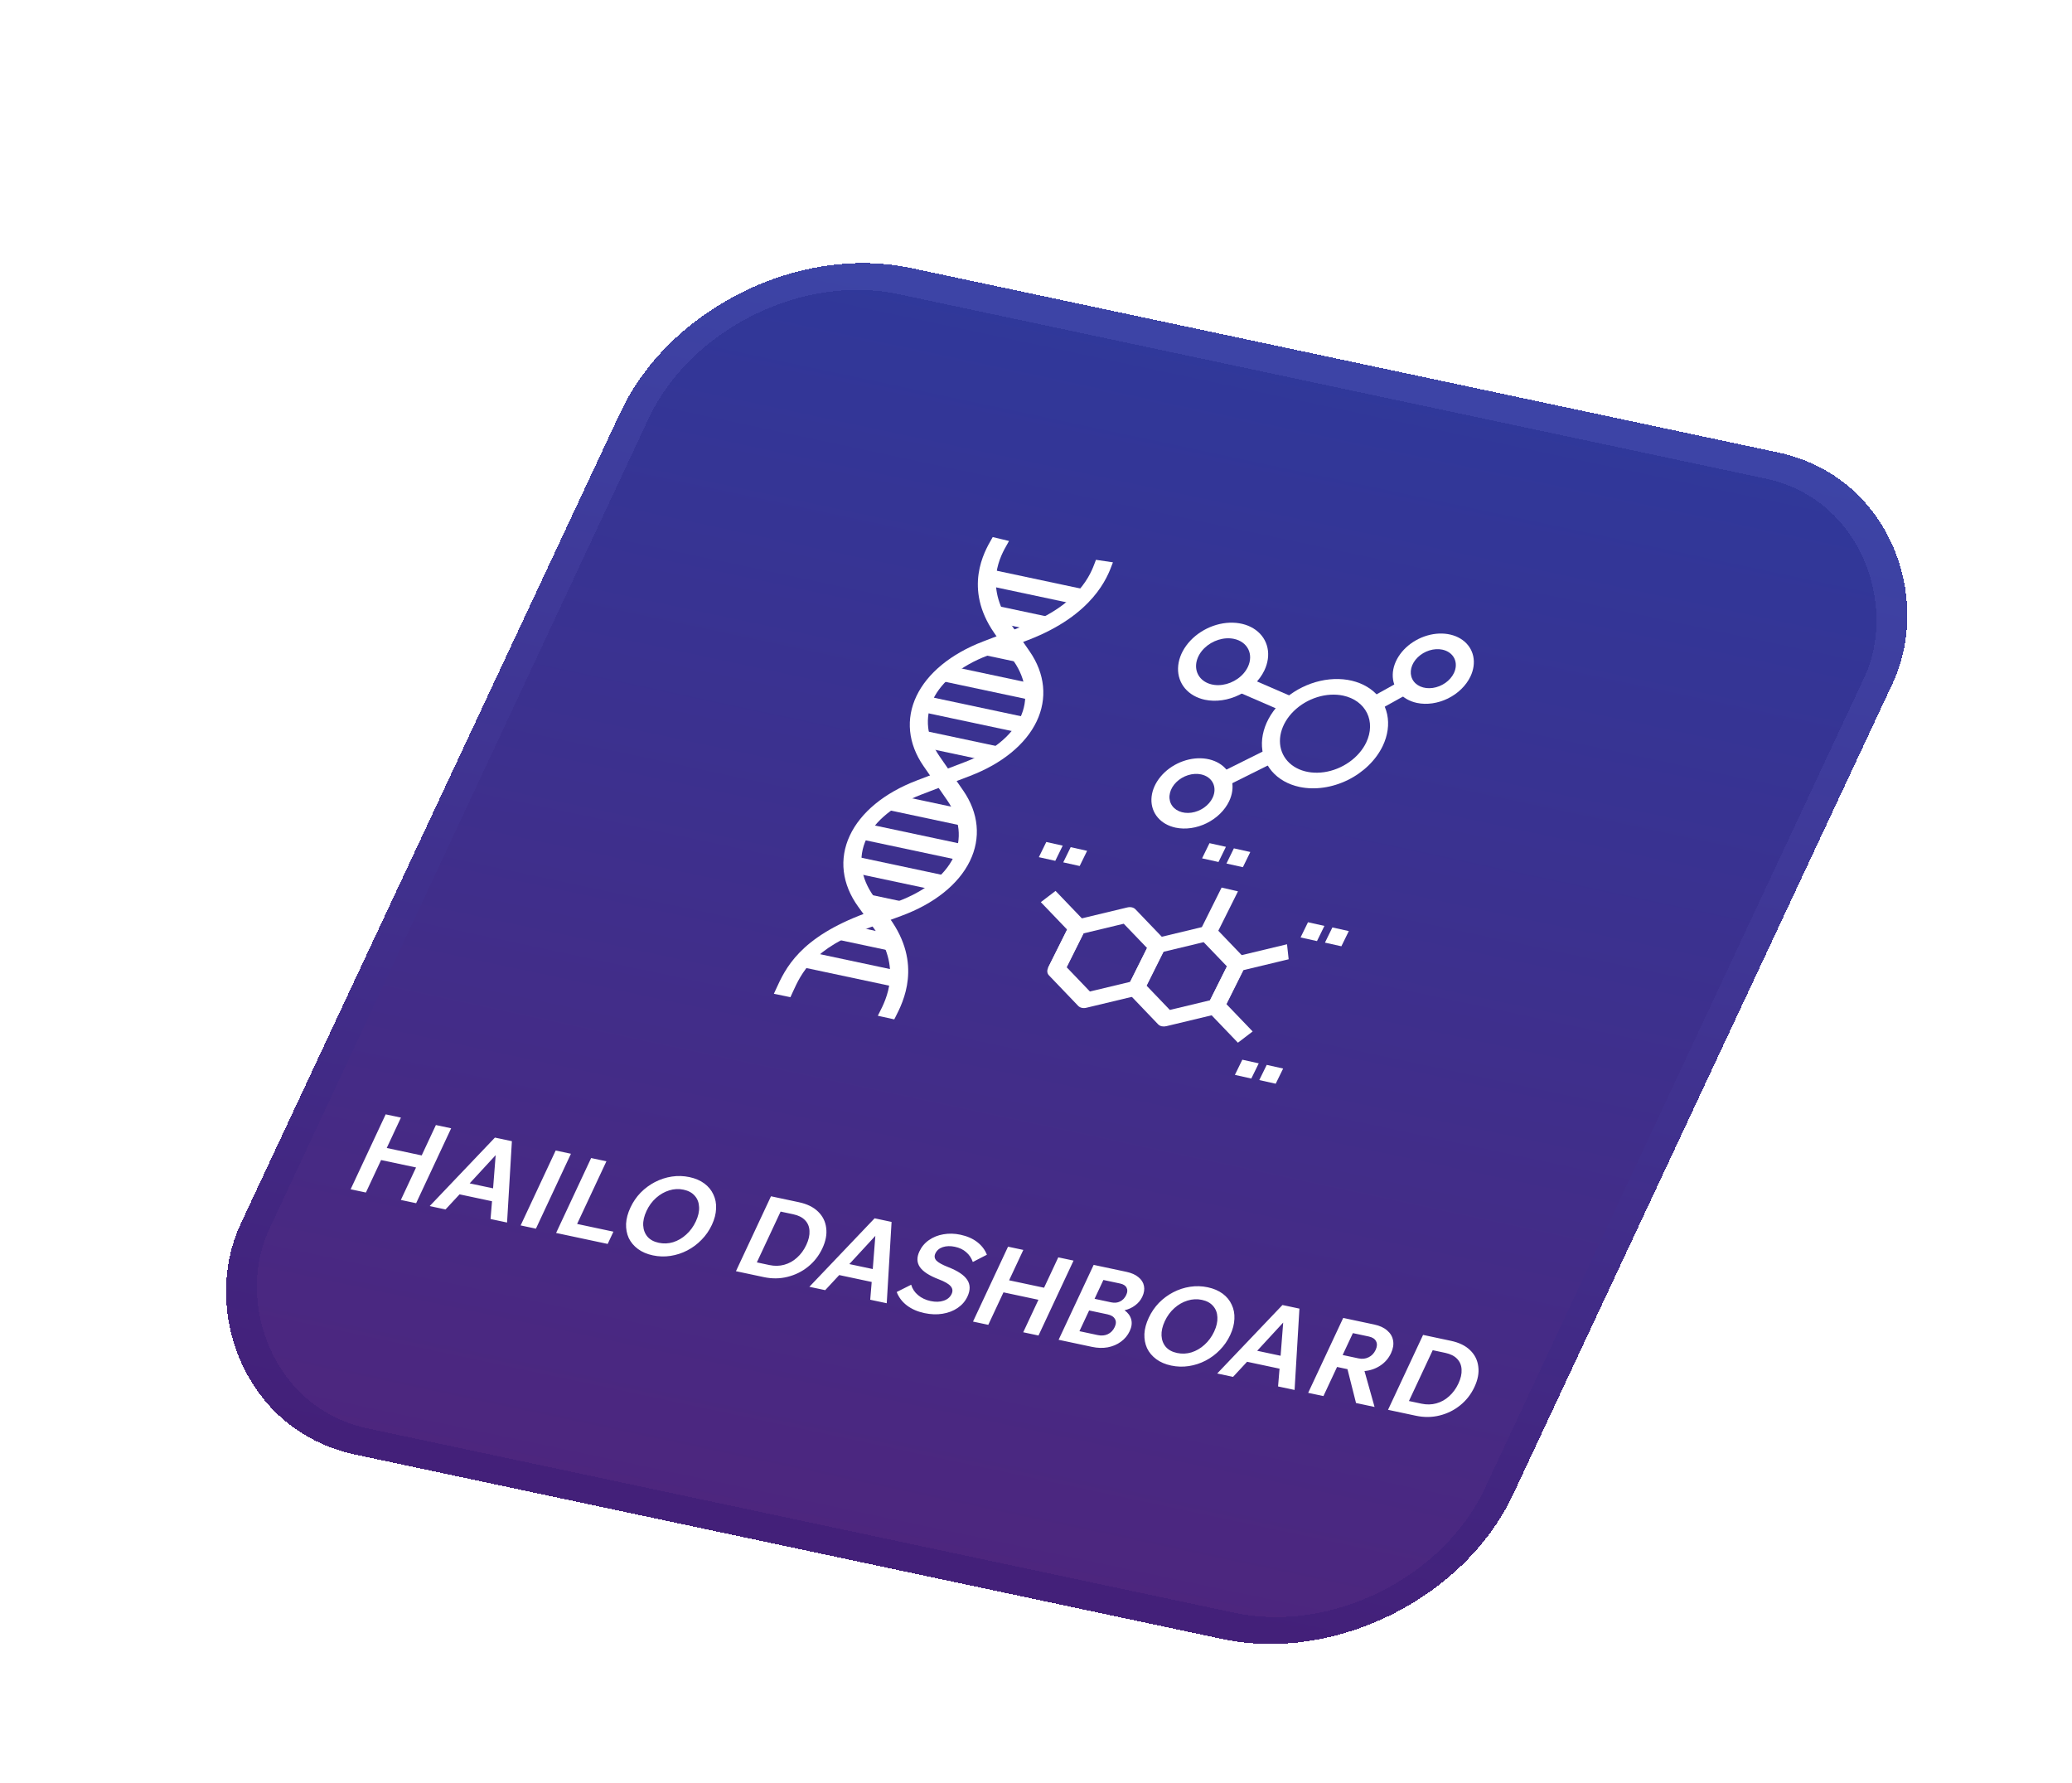 <svg width="215" height="185" viewBox="0 0 215 185" fill="none" xmlns="http://www.w3.org/2000/svg">
<g filter="url(#filter0_dd_1_303)">
<rect width="132" height="132.891" rx="20" transform="matrix(0.978 0.208 -0.424 0.906 56.31 0)" fill="url(#paint0_linear_1_303)" shape-rendering="crispEdges"/>
<g clip-path="url(#clip0_1_303)">
<path d="M74.792 80.76L73.086 80.384L73.242 80.077C73.959 78.678 75.64 75.404 72.676 71.312L71.054 69.074C69.359 66.734 69.047 64.113 70.18 61.691C71.301 59.292 73.761 57.264 77.106 55.983L82.195 54.033C84.945 52.979 86.954 51.363 87.852 49.483C88.75 47.603 88.513 45.511 87.185 43.59L85.158 40.66C81.953 36.026 84.151 32.214 84.871 30.965C84.928 30.865 84.975 30.784 85.009 30.721L86.7 31.127C86.659 31.213 86.594 31.322 86.518 31.455C85.847 32.617 84.076 35.69 86.812 39.648L88.839 42.578C90.441 44.892 90.698 47.475 89.565 49.847C88.431 52.22 85.98 54.227 82.666 55.496L77.576 57.447C74.805 58.511 72.787 60.142 71.899 62.041C71.001 63.963 71.283 66.094 72.694 68.037L74.316 70.274C77.746 75.004 75.701 78.986 74.933 80.484L74.792 80.76Z" fill="white"/>
<path d="M62.301 78.104L62.516 77.636C63.486 75.5 64.952 72.27 71.817 69.747L75.079 68.552C77.918 67.508 79.996 65.879 80.93 63.969C81.853 62.078 81.625 59.968 80.285 58.031L77.826 54.476C76.224 52.161 75.967 49.578 77.101 47.206C78.236 44.834 80.684 42.826 83.999 41.557L88.196 39.945C94.002 37.718 95.181 34.534 95.625 33.336L95.721 33.081L97.483 33.341L97.402 33.554C96.921 34.854 95.457 38.808 88.669 41.409L84.472 43.014C81.723 44.067 79.715 45.683 78.816 47.563C77.918 49.443 78.154 51.535 79.482 53.456L81.941 57.011C83.559 59.347 83.805 61.95 82.638 64.34C81.46 66.752 78.933 68.77 75.52 70.023L72.255 71.223C66.317 73.408 65.165 75.936 64.242 77.968L64.017 78.458L62.301 78.104Z" fill="white"/>
<path d="M94.717 36.188L84.803 34.081L84.049 35.66L93.962 37.767L94.717 36.188Z" fill="white"/>
<path d="M90.817 38.999L85.581 37.886L84.827 39.465L90.062 40.578L90.817 38.999Z" fill="white"/>
<path d="M88.25 42.094L84.689 41.337L83.934 42.916L87.495 43.673L88.25 42.094Z" fill="white"/>
<path d="M89.702 46.042L80.292 44.042L79.537 45.621L88.948 47.621L89.702 46.042Z" fill="white"/>
<path d="M88.81 49.493L78.084 47.213L77.329 48.792L88.055 51.072L88.81 49.493Z" fill="white"/>
<path d="M85.756 52.483L77.924 50.819L77.169 52.398L85.001 54.062L85.756 52.483Z" fill="white"/>
<path d="M82.605 59.095L74.756 57.426L74.001 59.005L81.85 60.674L82.605 59.095Z" fill="white"/>
<path d="M82.443 62.7L71.762 60.43L71.008 62.009L81.688 64.279L82.443 62.7Z" fill="white"/>
<path d="M80.222 65.868L70.824 63.871L70.07 65.45L79.467 67.447L80.222 65.868Z" fill="white"/>
<path d="M75.657 68.538L72.35 67.835L71.596 69.414L74.903 70.117L75.657 68.538Z" fill="white"/>
<path d="M75.038 72.047L69.638 70.899L68.883 72.478L74.284 73.626L75.038 72.047Z" fill="white"/>
<path d="M75.652 75.817L65.79 73.721L65.036 75.3L74.897 77.396L75.652 75.817Z" fill="white"/>
<path d="M108.759 67.086L106.551 71.512L108.249 71.904L110.458 67.478L108.759 67.086Z" fill="white"/>
<path d="M102.558 81.478C102.403 81.445 102.269 81.374 102.171 81.272L99.137 78.101C99.042 78.002 98.985 77.879 98.97 77.742C98.955 77.605 98.983 77.46 99.052 77.322L101.261 72.897C101.33 72.759 101.437 72.633 101.571 72.53C101.705 72.428 101.861 72.353 102.025 72.314L107.269 71.055C107.432 71.016 107.597 71.014 107.746 71.048C107.895 71.083 108.023 71.153 108.118 71.252L111.154 74.419C111.248 74.518 111.306 74.642 111.321 74.778C111.336 74.915 111.307 75.06 111.239 75.198L109.029 79.624C108.961 79.762 108.854 79.888 108.72 79.991C108.585 80.093 108.429 80.168 108.265 80.207L103.021 81.466C102.863 81.504 102.704 81.508 102.558 81.478ZM100.975 77.263L103.389 79.782L107.556 78.781L109.312 75.262L106.897 72.749L102.729 73.749L100.975 77.263Z" fill="white"/>
<path d="M110.451 83.181L107.415 80.014C107.32 79.915 107.262 79.791 107.248 79.654C107.233 79.517 107.261 79.373 107.33 79.235L109.539 74.809C109.608 74.671 109.715 74.544 109.849 74.442C109.983 74.339 110.14 74.264 110.304 74.225L115.547 72.967L115.717 74.525L111.011 75.654L109.256 79.173L111.981 82.013L110.451 83.181Z" fill="white"/>
<path d="M94.265 79.566C94.109 79.533 93.975 79.462 93.877 79.359L90.843 76.192C90.748 76.094 90.69 75.969 90.675 75.833C90.66 75.696 90.689 75.551 90.758 75.413L92.966 70.988C93.035 70.85 93.142 70.724 93.277 70.621C93.411 70.519 93.568 70.445 93.731 70.405L98.975 69.147C99.139 69.107 99.303 69.105 99.452 69.139C99.602 69.174 99.73 69.244 99.824 69.343L102.86 72.51C102.955 72.609 103.012 72.733 103.027 72.87C103.042 73.006 103.014 73.151 102.945 73.289L100.736 77.715C100.667 77.853 100.56 77.98 100.426 78.082C100.292 78.184 100.135 78.259 99.972 78.298L94.727 79.555C94.569 79.593 94.41 79.597 94.265 79.566ZM92.683 75.351L95.095 77.869L99.265 76.869L101.02 73.35L98.605 70.837L94.437 71.837L92.683 75.351Z" fill="white"/>
<path d="M92.442 75.802L90.743 75.41L92.725 71.438L90 68.597L91.529 67.431L94.565 70.598C94.66 70.697 94.717 70.821 94.732 70.958C94.747 71.094 94.718 71.239 94.649 71.377L92.442 75.802Z" fill="white"/>
<path d="M117.723 70.683L116.952 72.259L118.656 72.638L119.427 71.063L117.723 70.683Z" fill="white"/>
<path d="M120.254 71.222L119.483 72.797L121.187 73.176L121.958 71.601L120.254 71.222Z" fill="white"/>
<path d="M107.503 62.478L106.732 64.053L108.436 64.432L109.207 62.857L107.503 62.478Z" fill="white"/>
<path d="M110.033 63.016L109.262 64.591L110.967 64.97L111.738 63.395L110.033 63.016Z" fill="white"/>
<path d="M110.909 84.944L110.138 86.519L111.842 86.898L112.613 85.323L110.909 84.944Z" fill="white"/>
<path d="M113.44 85.482L112.669 87.057L114.373 87.436L115.144 85.861L113.44 85.482Z" fill="white"/>
<path d="M90.568 62.356L89.796 63.931L91.501 64.311L92.272 62.735L90.568 62.356Z" fill="white"/>
<path d="M93.099 62.894L92.328 64.47L94.032 64.849L94.803 63.273L93.099 62.894Z" fill="white"/>
<path d="M107.028 47.6C106.182 47.42 105.465 47.013 104.968 46.429C104.472 45.846 104.218 45.113 104.239 44.323C104.259 43.533 104.554 42.721 105.085 41.99C105.616 41.26 106.36 40.643 107.222 40.218C108.084 39.793 109.026 39.579 109.929 39.603C110.832 39.628 111.655 39.889 112.294 40.354C112.934 40.819 113.36 41.467 113.52 42.216C113.68 42.965 113.567 43.782 113.194 44.562C112.692 45.608 111.761 46.516 110.606 47.085C109.45 47.655 108.163 47.84 107.028 47.6ZM110.046 41.284C109.538 41.176 108.975 41.21 108.429 41.38C107.882 41.551 107.376 41.851 106.975 42.242C106.574 42.633 106.296 43.099 106.175 43.579C106.055 44.06 106.097 44.534 106.298 44.941C106.499 45.349 106.849 45.672 107.303 45.869C107.758 46.066 108.296 46.129 108.851 46.05C109.406 45.97 109.952 45.752 110.42 45.422C110.889 45.093 111.258 44.667 111.482 44.198C111.782 43.57 111.799 42.91 111.53 42.364C111.261 41.817 110.727 41.429 110.046 41.284Z" fill="white"/>
<path d="M116.848 56.645C115.663 56.393 114.66 55.823 113.965 55.006C113.27 54.189 112.914 53.163 112.943 52.057C112.972 50.951 113.385 49.814 114.128 48.791C114.871 47.768 115.913 46.905 117.12 46.31C118.327 45.715 119.646 45.416 120.91 45.45C122.174 45.483 123.326 45.849 124.221 46.5C125.116 47.151 125.713 48.058 125.937 49.107C126.161 50.156 126.002 51.299 125.48 52.392C124.778 53.857 123.475 55.127 121.857 55.925C120.239 56.722 118.437 56.981 116.848 56.645ZM121.375 47.171C120.529 46.991 119.591 47.047 118.68 47.331C117.769 47.615 116.926 48.115 116.257 48.767C115.588 49.42 115.124 50.196 114.924 50.996C114.723 51.797 114.794 52.587 115.129 53.267C115.464 53.946 116.047 54.484 116.804 54.813C117.561 55.141 118.459 55.246 119.384 55.114C120.309 54.981 121.219 54.617 121.999 54.068C122.78 53.519 123.395 52.809 123.768 52.028C124.267 50.981 124.295 49.882 123.846 48.971C123.398 48.061 122.509 47.413 121.375 47.171Z" fill="white"/>
<path d="M103.987 60.869C103.226 60.707 102.581 60.34 102.134 59.815C101.687 59.29 101.458 58.63 101.477 57.919C101.496 57.208 101.761 56.478 102.239 55.82C102.717 55.163 103.386 54.607 104.162 54.225C104.938 53.843 105.786 53.65 106.599 53.672C107.411 53.694 108.152 53.929 108.727 54.347C109.303 54.766 109.687 55.349 109.831 56.023C109.975 56.697 109.872 57.432 109.537 58.135C109.085 59.076 108.248 59.893 107.207 60.406C106.167 60.918 105.009 61.085 103.987 60.869ZM106.628 55.342C106.205 55.252 105.736 55.28 105.281 55.422C104.825 55.564 104.403 55.814 104.069 56.141C103.735 56.467 103.503 56.855 103.403 57.255C103.302 57.656 103.338 58.05 103.505 58.39C103.673 58.73 103.964 58.999 104.343 59.163C104.721 59.328 105.17 59.38 105.633 59.314C106.095 59.247 106.55 59.065 106.94 58.791C107.33 58.516 107.638 58.161 107.825 57.771C108.075 57.247 108.089 56.697 107.865 56.242C107.641 55.787 107.196 55.463 106.628 55.342Z" fill="white"/>
<path d="M129.027 47.928C128.266 47.766 127.62 47.399 127.174 46.874C126.727 46.349 126.498 45.689 126.517 44.978C126.536 44.267 126.801 43.537 127.279 42.879C127.757 42.221 128.426 41.666 129.202 41.284C129.978 40.902 130.826 40.709 131.639 40.731C132.451 40.753 133.192 40.987 133.767 41.406C134.342 41.825 134.726 42.408 134.87 43.082C135.014 43.756 134.912 44.491 134.576 45.194C134.125 46.135 133.287 46.952 132.247 47.465C131.207 47.977 130.049 48.144 129.027 47.928ZM131.668 42.401C131.245 42.311 130.776 42.339 130.32 42.481C129.865 42.623 129.443 42.873 129.109 43.2C128.775 43.526 128.543 43.914 128.442 44.314C128.342 44.715 128.378 45.109 128.545 45.449C128.712 45.789 129.004 46.058 129.382 46.222C129.761 46.386 130.21 46.439 130.672 46.373C131.135 46.306 131.59 46.124 131.98 45.85C132.37 45.575 132.678 45.22 132.865 44.83C133.115 44.306 133.129 43.757 132.905 43.301C132.68 42.846 132.235 42.522 131.668 42.401Z" fill="white"/>
<path d="M127.492 45.561L124.082 47.458L124.867 48.774L128.277 46.878L127.492 45.561Z" fill="white"/>
<path d="M111.456 45.276L110.383 46.753L115.253 48.866L116.326 47.389L111.456 45.276Z" fill="white"/>
<path d="M113.746 52.613L108.447 55.253L109.133 56.622L114.433 53.982L113.746 52.613Z" fill="white"/>
</g>
<path d="M19.968 98.724L18.383 98.387L22.019 90.615L23.603 90.952L22.129 94.104L25.756 94.875L27.23 91.723L28.815 92.06L25.179 99.832L23.595 99.495L25.171 96.125L21.544 95.354L19.968 98.724ZM34.615 101.837L32.901 101.473L33.054 99.629L29.685 98.913L28.229 100.48L26.586 100.131L33.355 93.025L35.116 93.399L34.615 101.837ZM30.734 97.774L33.164 98.29L33.433 94.846L30.734 97.774ZM37.609 102.474L36.024 102.137L39.66 94.365L41.244 94.702L37.609 102.474ZM45.056 104.057L39.704 102.919L43.339 95.147L44.924 95.484L41.883 101.984L45.651 102.785L45.056 104.057ZM49.742 105.244C49.131 105.114 48.615 104.893 48.194 104.58C47.772 104.267 47.455 103.889 47.24 103.445C47.038 102.996 46.946 102.502 46.965 101.965C46.992 101.429 47.143 100.867 47.418 100.28C47.689 99.701 48.041 99.186 48.475 98.737C48.917 98.289 49.411 97.924 49.956 97.641C50.512 97.353 51.096 97.162 51.707 97.069C52.319 96.976 52.93 96.995 53.54 97.124C54.15 97.254 54.666 97.475 55.088 97.788C55.509 98.101 55.822 98.482 56.024 98.931C56.238 99.375 56.332 99.865 56.304 100.401C56.285 100.938 56.14 101.497 55.869 102.077C55.594 102.664 55.236 103.181 54.794 103.629C54.36 104.078 53.865 104.447 53.309 104.735C52.764 105.018 52.186 105.206 51.574 105.299C50.963 105.392 50.352 105.374 49.742 105.244ZM50.352 103.939C50.86 104.048 51.361 104.026 51.853 103.876C52.348 103.718 52.798 103.456 53.202 103.087C53.618 102.714 53.951 102.259 54.202 101.722C54.453 101.186 54.566 100.688 54.54 100.229C54.522 99.771 54.375 99.385 54.1 99.072C53.828 98.751 53.438 98.537 52.93 98.429C52.429 98.322 51.931 98.348 51.436 98.505C50.944 98.656 50.492 98.914 50.079 99.281C49.667 99.647 49.335 100.098 49.084 100.635C48.834 101.171 48.719 101.672 48.742 102.139C48.768 102.599 48.917 102.989 49.188 103.31C49.463 103.623 49.851 103.833 50.352 103.939ZM58.365 106.886L62.001 99.114L64.888 99.728C65.741 99.909 66.406 100.234 66.884 100.702C67.37 101.171 67.652 101.737 67.729 102.399C67.818 103.055 67.686 103.76 67.334 104.514C66.978 105.275 66.482 105.91 65.848 106.421C65.225 106.925 64.514 107.276 63.717 107.473C62.927 107.672 62.105 107.681 61.252 107.499L58.365 106.886ZM60.534 105.972L61.837 106.249C62.377 106.364 62.89 106.353 63.375 106.218C63.868 106.083 64.309 105.839 64.699 105.483C65.097 105.13 65.419 104.688 65.667 104.159C65.914 103.63 66.024 103.148 65.996 102.712C65.979 102.27 65.825 101.899 65.536 101.598C65.254 101.299 64.843 101.092 64.303 100.978L63 100.701L60.534 105.972ZM74.012 110.211L72.298 109.847L72.451 108.003L69.082 107.287L67.626 108.854L65.983 108.505L72.753 101.399L74.513 101.774L74.012 110.211ZM70.131 106.148L72.561 106.664L72.83 103.22L70.131 106.148ZM75.046 109.045L76.548 108.289C76.668 108.712 76.907 109.074 77.266 109.373C77.625 109.673 78.055 109.876 78.556 109.982C79.072 110.092 79.525 110.081 79.914 109.948C80.311 109.817 80.587 109.585 80.743 109.252C80.885 108.948 80.852 108.678 80.644 108.442C80.439 108.2 80.023 107.96 79.394 107.722C78.424 107.349 77.778 106.929 77.454 106.462C77.131 105.995 77.113 105.453 77.401 104.837C77.628 104.352 77.958 103.96 78.39 103.661C78.826 103.355 79.324 103.155 79.885 103.059C80.457 102.957 81.048 102.971 81.659 103.101C82.355 103.249 82.937 103.504 83.404 103.866C83.871 104.229 84.205 104.666 84.404 105.178L82.942 105.931C82.799 105.518 82.571 105.179 82.256 104.913C81.953 104.642 81.563 104.455 81.086 104.354C80.624 104.255 80.206 104.266 79.832 104.386C79.465 104.507 79.208 104.727 79.058 105.046C78.93 105.321 78.965 105.568 79.164 105.785C79.367 105.996 79.777 106.222 80.395 106.465C81.384 106.851 82.04 107.289 82.361 107.78C82.69 108.272 82.698 108.851 82.387 109.518C82.163 109.996 81.824 110.39 81.369 110.7C80.926 111.004 80.406 111.204 79.811 111.3C79.223 111.399 78.596 111.377 77.931 111.236C77.211 111.083 76.603 110.818 76.108 110.442C75.613 110.066 75.259 109.6 75.046 109.045ZM84.549 112.451L82.964 112.114L86.599 104.342L88.184 104.679L86.71 107.831L90.336 108.602L91.811 105.45L93.396 105.787L89.76 113.559L88.175 113.222L89.752 109.852L86.125 109.081L84.549 112.451ZM91.847 114.002L95.483 106.231L98.887 106.954C99.403 107.064 99.817 107.247 100.126 107.505C100.44 107.754 100.631 108.054 100.7 108.403C100.777 108.754 100.72 109.132 100.53 109.538C100.364 109.893 100.117 110.191 99.789 110.432C99.469 110.675 99.102 110.844 98.688 110.939C99.048 111.199 99.279 111.515 99.38 111.887C99.481 112.259 99.43 112.662 99.227 113.097C99.016 113.546 98.71 113.916 98.308 114.205C97.914 114.495 97.458 114.689 96.94 114.786C96.432 114.877 95.893 114.862 95.322 114.741L91.847 114.002ZM98.219 108.163L96.493 107.796L95.578 109.752L97.303 110.119C97.647 110.192 97.954 110.162 98.223 110.028C98.504 109.888 98.717 109.663 98.863 109.351C99.002 109.054 99.012 108.801 98.895 108.593C98.788 108.379 98.563 108.236 98.219 108.163ZM94.007 113.111L95.908 113.515C96.292 113.597 96.637 113.567 96.944 113.425C97.263 113.277 97.503 113.03 97.666 112.682C97.822 112.348 97.829 112.067 97.686 111.838C97.555 111.603 97.298 111.445 96.915 111.363L95.013 110.959L94.007 113.111ZM103.524 116.676C102.914 116.546 102.398 116.325 101.977 116.012C101.555 115.699 101.237 115.321 101.023 114.877C100.821 114.428 100.729 113.934 100.748 113.397C100.775 112.861 100.926 112.299 101.201 111.712C101.472 111.133 101.824 110.618 102.258 110.168C102.7 109.721 103.194 109.355 103.739 109.073C104.295 108.785 104.879 108.594 105.49 108.501C106.102 108.408 106.712 108.426 107.323 108.556C107.933 108.686 108.449 108.907 108.871 109.22C109.292 109.532 109.604 109.913 109.807 110.363C110.021 110.807 110.114 111.297 110.087 111.833C110.068 112.37 109.923 112.929 109.652 113.509C109.377 114.096 109.019 114.613 108.577 115.061C108.143 115.51 107.648 115.879 107.092 116.167C106.547 116.45 105.968 116.637 105.357 116.731C104.746 116.824 104.135 116.805 103.524 116.676ZM104.135 115.371C104.643 115.479 105.144 115.458 105.635 115.308C106.131 115.15 106.581 114.887 106.985 114.519C107.401 114.146 107.734 113.691 107.985 113.154C108.236 112.618 108.348 112.12 108.322 111.661C108.304 111.203 108.158 110.817 107.883 110.504C107.611 110.183 107.221 109.969 106.713 109.86C106.212 109.754 105.714 109.78 105.218 109.937C104.727 110.088 104.274 110.346 103.862 110.713C103.45 111.079 103.118 111.53 102.867 112.067C102.616 112.603 102.502 113.104 102.525 113.571C102.551 114.031 102.699 114.421 102.971 114.742C103.246 115.055 103.634 115.265 104.135 115.371ZM116.332 119.207L114.618 118.843L114.771 116.999L111.402 116.283L109.947 117.85L108.303 117.5L115.073 110.395L116.834 110.769L116.332 119.207ZM112.451 115.143L114.881 115.66L115.15 112.216L112.451 115.143ZM119.326 119.843L117.742 119.506L121.377 111.735L124.605 112.421C125.168 112.541 125.614 112.747 125.942 113.04C126.28 113.327 126.484 113.673 126.553 114.078C126.629 114.484 126.557 114.923 126.337 115.394C126.086 115.93 125.713 116.361 125.217 116.686C124.732 117.005 124.188 117.192 123.586 117.247L124.632 120.971L122.707 120.562L121.82 117.051L120.74 116.821L119.326 119.843ZM124.025 113.66L122.382 113.311L121.319 115.582L122.963 115.932C123.346 116.013 123.695 115.976 124.009 115.819C124.331 115.665 124.575 115.41 124.741 115.055C124.903 114.707 124.919 114.408 124.787 114.156C124.663 113.907 124.409 113.741 124.025 113.66ZM126.029 121.268L129.665 113.496L132.552 114.11C133.405 114.291 134.071 114.616 134.548 115.084C135.034 115.554 135.316 116.12 135.393 116.781C135.482 117.438 135.35 118.142 134.998 118.896C134.642 119.657 134.147 120.293 133.512 120.803C132.889 121.308 132.178 121.659 131.381 121.856C130.591 122.054 129.77 122.063 128.917 121.882L126.029 121.268ZM128.198 120.355L129.501 120.632C130.041 120.746 130.554 120.736 131.039 120.6C131.532 120.466 131.973 120.221 132.363 119.866C132.761 119.512 133.084 119.071 133.331 118.542C133.578 118.013 133.688 117.53 133.66 117.094C133.643 116.652 133.489 116.281 133.2 115.981C132.918 115.682 132.507 115.475 131.967 115.36L130.665 115.083L128.198 120.355Z" fill="white"/>
<rect width="132" height="132.891" rx="20" transform="matrix(0.978 0.208 -0.424 0.906 56.31 0)" stroke="url(#paint1_linear_1_303)" stroke-width="3" shape-rendering="crispEdges"/>
</g>
<defs>
<filter id="filter0_dd_1_303" x="-5" y="0" width="225.425" height="187.816" filterUnits="userSpaceOnUse" color-interpolation-filters="sRGB">
<feFlood flood-opacity="0" result="BackgroundImageFix"/>
<feColorMatrix in="SourceAlpha" type="matrix" values="0 0 0 0 0 0 0 0 0 0 0 0 0 0 0 0 0 0 127 0" result="hardAlpha"/>
<feOffset dx="3" dy="5"/>
<feComposite in2="hardAlpha" operator="out"/>
<feColorMatrix type="matrix" values="0 0 0 0 0.275 0 0 0 0 0.2 0 0 0 0 0.561 0 0 0 1 0"/>
<feBlend mode="normal" in2="BackgroundImageFix" result="effect1_dropShadow_1_303"/>
<feColorMatrix in="SourceAlpha" type="matrix" values="0 0 0 0 0 0 0 0 0 0 0 0 0 0 0 0 0 0 127 0" result="hardAlpha"/>
<feOffset dx="15" dy="20"/>
<feGaussianBlur stdDeviation="10"/>
<feComposite in2="hardAlpha" operator="out"/>
<feColorMatrix type="matrix" values="0 0 0 0 0 0 0 0 0 0 0 0 0 0 0 0 0 0 0.12 0"/>
<feBlend mode="normal" in2="effect1_dropShadow_1_303" result="effect2_dropShadow_1_303"/>
<feBlend mode="normal" in="SourceGraphic" in2="effect2_dropShadow_1_303" result="shape"/>
</filter>
<linearGradient id="paint0_linear_1_303" x1="66" y1="0" x2="66" y2="132.891" gradientUnits="userSpaceOnUse">
<stop stop-color="#30389A"/>
<stop offset="1" stop-color="#4D267E"/>
</linearGradient>
<linearGradient id="paint1_linear_1_303" x1="66" y1="0" x2="66" y2="132.891" gradientUnits="userSpaceOnUse">
<stop stop-color="#3D44A6"/>
<stop offset="1" stop-color="#432079"/>
</linearGradient>
<clipPath id="clip0_1_303">
<rect width="56" height="56" fill="white" transform="matrix(0.978 0.208 -0.431 0.902 83.964 28.783)"/>
</clipPath>
</defs>
</svg>
